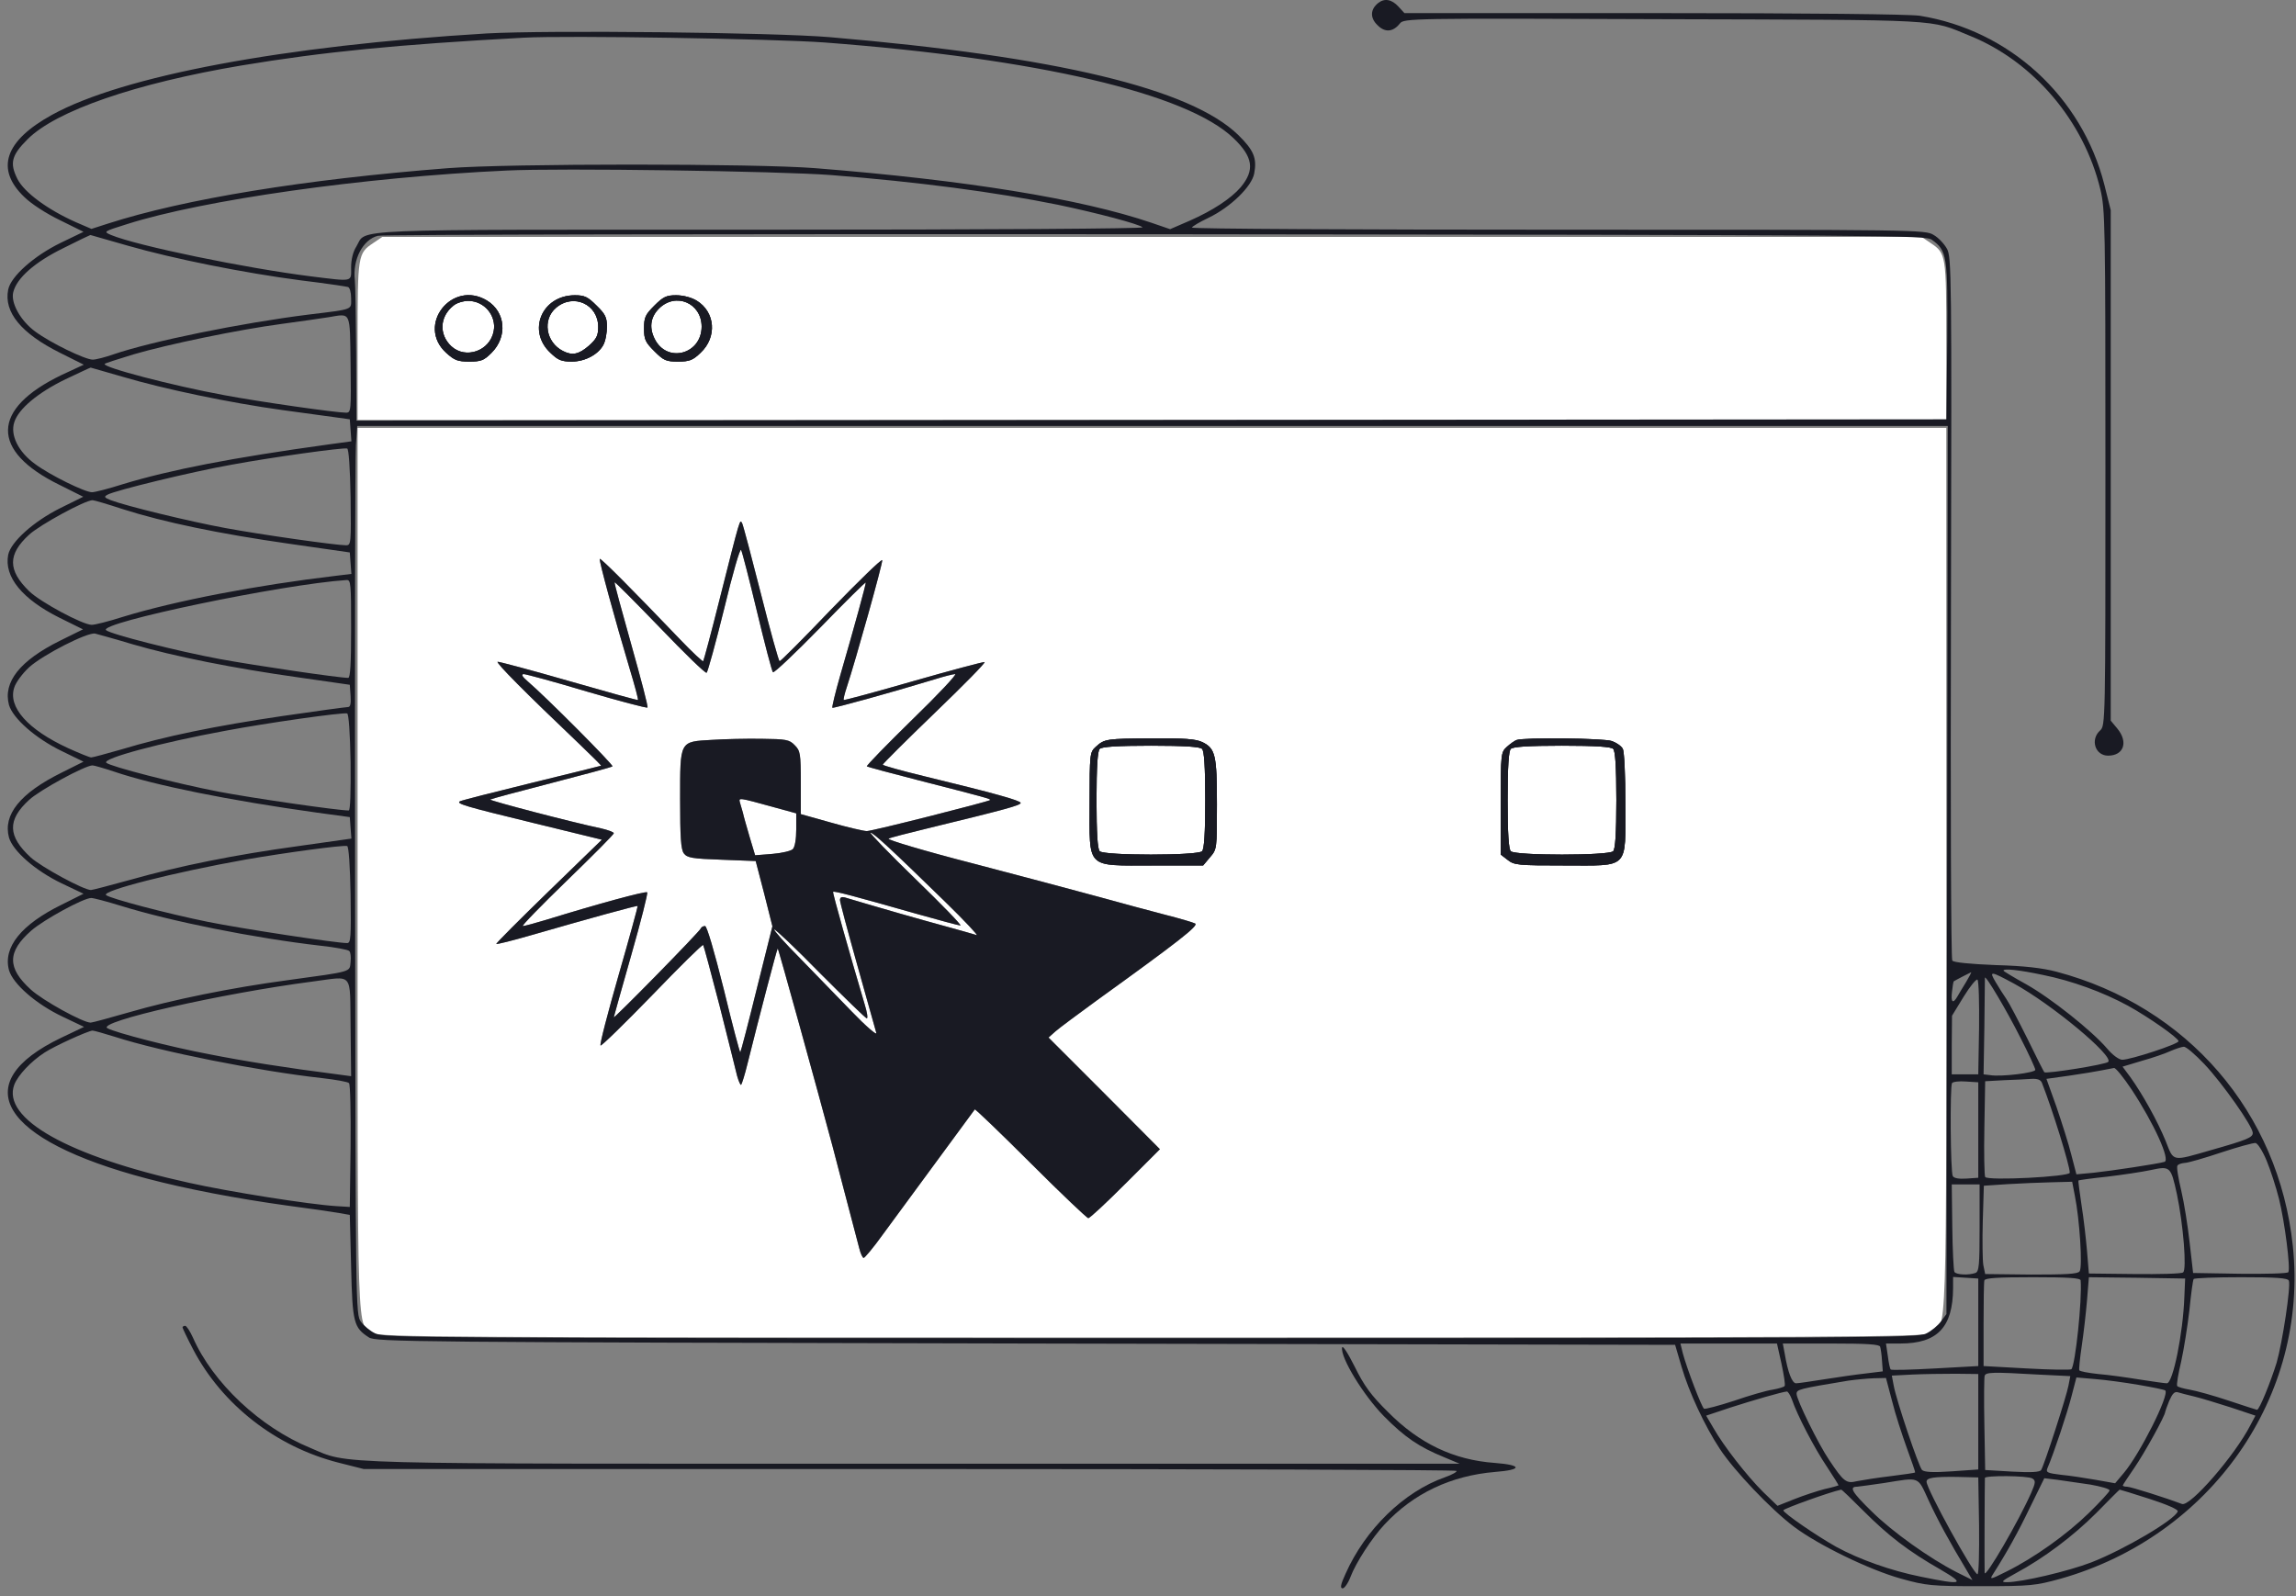 <svg viewBox="0 0 256 178" fill="none" xmlns="http://www.w3.org/2000/svg">
	<rect x="0" y="0" width="256" height="178" fill="#808080" stroke="none"/>
	<path
		d="M80.74 67.894C79.794 71.738 78.907 74.932 78.788 75.021C78.641 75.109 76.305 72.832 73.584 69.993C70.834 67.154 68.586 64.877 68.527 64.937C68.468 64.966 69.325 68.101 70.39 71.886C71.455 75.671 72.283 78.806 72.194 78.895C72.105 78.983 69.089 78.185 65.451 77.12C61.814 76.026 58.62 75.168 58.384 75.168C58.088 75.198 58.236 75.464 58.827 75.967C60.838 77.682 68.438 85.312 68.29 85.46C68.202 85.548 65.126 86.376 61.459 87.323C57.792 88.269 54.717 89.097 54.658 89.156C54.539 89.274 63.795 91.699 67.048 92.379C67.817 92.557 68.438 92.793 68.438 92.912C68.438 93.06 66.073 95.425 63.204 98.205C60.336 100.985 58.118 103.262 58.295 103.262C58.502 103.262 59.685 102.937 60.957 102.552C66.516 100.837 72.016 99.329 72.164 99.506C72.253 99.595 71.455 102.759 70.39 106.485C69.325 110.241 68.438 113.376 68.438 113.435C68.438 113.642 78.049 103.853 78.138 103.528C78.197 103.38 78.404 103.262 78.611 103.262C78.818 103.262 79.617 105.983 80.711 110.359C81.657 114.263 82.485 117.397 82.544 117.338C82.603 117.279 83.431 114.115 84.378 110.271L86.122 103.292L85.206 99.654L84.259 96.017L80.474 95.869C77.162 95.751 76.63 95.662 76.245 95.159C75.92 94.716 75.831 93.355 75.831 89.156C75.831 82.532 75.743 82.709 79.409 82.502C80.77 82.414 83.254 82.355 84.91 82.384C87.631 82.414 88.015 82.473 88.606 83.094C89.227 83.715 89.287 84.011 89.287 87.263V90.783L92.658 91.729C94.521 92.261 96.325 92.675 96.65 92.675C97.271 92.675 110.194 89.393 110.401 89.215C110.519 89.097 109.869 88.92 102.476 87.027C99.341 86.228 96.739 85.519 96.65 85.46C96.591 85.371 98.868 83.035 101.736 80.225C104.605 77.446 106.734 75.168 106.498 75.168C106.261 75.168 105.226 75.435 104.191 75.76C99.548 77.179 92.894 79.013 92.806 78.924C92.746 78.865 93.131 77.239 93.693 75.287C95.349 69.579 96.532 65.232 96.532 64.966C96.532 64.848 94.255 67.095 91.475 69.964C88.666 72.832 86.3 75.08 86.181 74.962C86.063 74.843 85.265 71.797 84.407 68.219C83.55 64.641 82.751 61.536 82.633 61.329C82.515 61.092 81.687 63.961 80.74 67.894Z"
		fill="white" />
	<path
		d="M50.553 34.084C49.015 35.297 48.926 37.307 50.316 38.608C51.913 40.087 54.634 39.141 55.048 36.923C55.373 35.208 54.013 33.552 52.209 33.552C51.647 33.552 50.878 33.788 50.553 34.084Z"
		fill="white" />
	<path
		d="M61.997 34.321C60.46 35.622 60.844 38.165 62.766 39.141C63.801 39.674 64.541 39.526 65.664 38.55C66.522 37.781 66.699 37.426 66.699 36.45C66.699 33.937 63.949 32.665 61.997 34.321Z"
		fill="white" />
	<path
		d="M73.471 34.41C72.466 35.415 72.348 36.687 73.116 38.018C74.595 40.502 78.232 39.407 78.232 36.421C78.232 33.789 75.334 32.547 73.471 34.41Z"
		fill="white" />
	<path
		d="M41.617 27.1C39.902 28.253 39.872 28.401 39.872 38.012V46.825H217.009V38.012C217.009 28.401 216.979 28.253 215.264 27.1L214.259 26.42H42.623L41.617 27.1ZM54.303 33.517C56.373 34.789 56.61 37.539 54.806 39.343C53.949 40.2 53.623 40.319 52.322 40.319C51.021 40.319 50.666 40.171 49.749 39.343C46.378 36.267 50.4 31.151 54.303 33.517ZM66.517 34.079C67.493 35.025 67.67 35.41 67.67 36.415C67.67 37.095 67.522 37.923 67.345 38.308C66.842 39.461 65.275 40.319 63.767 40.319C62.613 40.319 62.229 40.171 61.371 39.343C58.739 36.888 60.425 32.926 64.092 32.926C65.186 32.926 65.541 33.103 66.517 34.079ZM77.665 33.517C79.765 34.789 79.972 37.598 78.109 39.343C77.251 40.171 76.867 40.319 75.595 40.319C74.265 40.319 73.998 40.2 72.963 39.166C71.958 38.16 71.81 37.864 71.81 36.622C71.81 35.38 71.958 35.084 72.963 34.079C73.939 33.103 74.294 32.926 75.388 32.926C76.157 32.926 77.074 33.162 77.665 33.517Z"
		fill="white" />
	<path
		d="M168.451 83.507C168.214 83.744 168.096 85.459 168.096 89.215C168.096 92.97 168.214 94.686 168.451 94.922C168.954 95.425 179.363 95.425 179.866 94.922C180.102 94.686 180.221 92.97 180.221 89.215C180.221 85.459 180.102 83.744 179.866 83.507C179.629 83.271 177.914 83.152 174.158 83.152C170.403 83.152 168.688 83.271 168.451 83.507Z"
		fill="white" />
	<path
		d="M82.509 89.514C82.598 89.81 82.746 90.313 82.835 90.638C82.894 90.963 83.249 92.176 83.574 93.3L84.195 95.37L86.088 95.222C87.152 95.133 88.187 94.897 88.394 94.689C88.631 94.453 88.779 93.566 88.779 92.501V90.697L86.413 90.047C82.214 88.893 82.362 88.923 82.509 89.514Z"
		fill="white" />
	<path
		d="M122.614 83.507C122.378 83.744 122.259 85.459 122.259 89.215C122.259 92.97 122.378 94.686 122.614 94.922C123.117 95.425 133.526 95.425 134.029 94.922C134.266 94.686 134.384 92.97 134.384 89.215C134.384 85.459 134.266 83.744 134.029 83.507C133.792 83.271 132.077 83.152 128.322 83.152C124.566 83.152 122.851 83.271 122.614 83.507Z"
		fill="white" />
	<path
		d="M102.085 98.031C105.013 100.87 107.26 103.177 107.083 103.206C106.935 103.206 104.717 102.615 102.203 101.905C95.136 99.894 93.007 99.332 92.888 99.451C92.799 99.51 94.781 106.518 96.407 111.989C96.673 112.847 96.792 113.557 96.644 113.557C96.526 113.557 94.189 111.279 91.439 108.529C88.719 105.75 86.412 103.561 86.323 103.65C86.234 103.709 87.506 105.158 89.162 106.814C90.789 108.5 93.421 111.191 94.988 112.817C96.555 114.444 97.797 115.508 97.708 115.183C97.62 114.858 96.673 111.487 95.609 107.701C94.544 103.916 93.657 100.604 93.657 100.367C93.657 100.072 93.835 99.983 94.189 100.072C98.152 101.255 102.706 102.556 105.22 103.236C106.964 103.709 108.591 104.182 108.887 104.271C109.153 104.389 107.556 102.674 105.308 100.486C99.365 94.69 97.383 92.856 97.058 92.856C96.91 92.856 99.157 95.192 102.085 98.031Z"
		fill="white" />
	<path
		d="M39.872 96.979C39.872 151.066 39.754 147.547 41.617 148.641C42.415 149.114 47.945 149.144 128.44 149.144C205.86 149.144 214.466 149.085 215.264 148.671C217.127 147.724 217.009 150.889 217.009 96.949V47.712H39.872V96.979ZM84.851 66.253C85.886 70.364 86.832 73.735 86.921 73.735C87.04 73.735 89.642 71.133 92.688 67.939C95.763 64.775 98.306 62.291 98.366 62.468C98.454 62.734 95.408 73.617 94.403 76.663C94.166 77.373 94.019 77.993 94.078 78.053C94.107 78.112 97.626 77.165 101.826 75.953C106.054 74.74 109.633 73.794 109.78 73.824C109.928 73.883 107.415 76.426 104.221 79.502C101.027 82.577 98.425 85.18 98.425 85.268C98.425 85.357 100.524 85.948 103.097 86.569C110.904 88.462 113.743 89.26 113.802 89.527C113.832 89.793 112.205 90.236 103.452 92.365C101.264 92.898 99.282 93.4 99.075 93.519C98.868 93.637 103.127 94.909 108.538 96.299C113.95 97.718 120.308 99.404 122.674 100.054C125.04 100.705 128.293 101.592 129.919 102.006C131.545 102.42 133.054 102.864 133.261 102.982C133.675 103.218 131.398 104.993 122.289 111.558C120.219 113.066 118.149 114.604 117.706 114.988L116.907 115.698L123.117 121.908L129.328 128.148L125.483 131.992C123.384 134.092 121.521 135.836 121.343 135.836C121.195 135.836 118.297 133.086 114.926 129.715C111.555 126.344 108.745 123.653 108.686 123.712C108.331 124.185 99.963 135.57 98.425 137.67C97.39 139.119 96.414 140.272 96.296 140.272C96.177 140.272 95.941 139.77 95.793 139.148C94.639 134.742 93.25 129.478 92.836 127.852C91.121 121.435 86.773 105.702 86.714 105.762C86.626 105.821 84.644 113.391 83.343 118.625C83.047 119.838 82.722 120.873 82.633 120.962C82.574 121.05 82.367 120.607 82.19 119.986C82.042 119.335 81.155 115.846 80.238 112.179C79.292 108.512 78.464 105.466 78.404 105.377C78.316 105.288 75.743 107.832 72.697 110.996C69.622 114.16 67.049 116.674 66.96 116.585C66.842 116.496 67.758 112.977 68.971 108.748C70.183 104.549 71.13 101.06 71.1 101.03C71.041 100.941 65.689 102.42 59.123 104.313C57.083 104.904 55.397 105.318 55.338 105.259C55.279 105.2 57.911 102.568 61.164 99.404L67.108 93.637L59.478 91.774C51.819 89.911 50.814 89.615 51.287 89.349C51.435 89.26 55.013 88.344 59.242 87.309C63.471 86.274 66.96 85.416 67.019 85.386C67.049 85.357 65.984 84.292 64.653 83.021C58.532 77.195 55.249 73.883 55.486 73.794C55.604 73.765 59.183 74.711 63.382 75.923C67.611 77.136 71.1 78.112 71.13 78.053C71.189 77.993 70.775 76.456 70.213 74.593C68.557 69.063 66.753 62.439 66.871 62.32C66.99 62.202 70.627 65.869 75.891 71.369C77.192 72.73 78.345 73.794 78.404 73.735C78.464 73.646 79.292 70.6 80.208 66.933C82.604 57.441 82.485 57.885 82.752 58.358C82.87 58.594 83.816 62.172 84.851 66.253ZM134.059 82.755C135.508 83.464 135.686 84.174 135.686 89.704C135.686 94.642 135.686 94.702 134.917 95.589L134.148 96.506H128.559C120.988 96.506 121.491 97.008 121.491 89.467C121.491 84.056 121.521 83.878 122.171 83.287C123.147 82.4 123.324 82.37 128.381 82.341C132.048 82.311 133.29 82.4 134.059 82.755ZM179.718 82.636C180.221 82.814 180.783 83.198 180.931 83.494C181.108 83.79 181.227 86.54 181.227 89.586C181.227 97.038 181.729 96.506 174.425 96.506C169.279 96.506 168.836 96.476 168.097 95.885L167.328 95.293V89.586C167.328 84.056 167.357 83.878 168.008 83.287C168.363 82.962 168.865 82.607 169.102 82.518C169.96 82.222 178.772 82.311 179.718 82.636Z"
		fill="white" />
	<path fill-rule="evenodd" clip-rule="evenodd"
	      d="M54.303 33.517C56.373 34.789 56.61 37.539 54.806 39.343C53.949 40.2 53.623 40.319 52.322 40.319C51.021 40.319 50.666 40.171 49.749 39.343C46.378 36.267 50.4 31.151 54.303 33.517ZM50.316 38.608C48.926 37.307 49.015 35.297 50.553 34.084C50.878 33.788 51.647 33.552 52.209 33.552C54.013 33.552 55.373 35.208 55.048 36.923C54.634 39.141 51.913 40.087 50.316 38.608Z"
	      fill="#191A23" />
	<path fill-rule="evenodd" clip-rule="evenodd"
	      d="M66.517 34.079C67.493 35.025 67.67 35.41 67.67 36.415C67.67 37.095 67.522 37.923 67.345 38.308C66.842 39.461 65.275 40.319 63.767 40.319C62.613 40.319 62.229 40.171 61.371 39.343C58.739 36.888 60.425 32.926 64.092 32.926C65.186 32.926 65.541 33.103 66.517 34.079ZM62.766 39.141C60.844 38.165 60.46 35.622 61.997 34.321C63.949 32.665 66.699 33.937 66.699 36.45C66.699 37.426 66.522 37.781 65.664 38.55C64.541 39.526 63.801 39.674 62.766 39.141Z"
	      fill="#191A23" />
	<path fill-rule="evenodd" clip-rule="evenodd"
	      d="M77.665 33.517C79.765 34.789 79.972 37.598 78.109 39.343C77.251 40.171 76.867 40.319 75.595 40.319C74.265 40.319 73.998 40.2 72.963 39.166C71.958 38.16 71.81 37.864 71.81 36.622C71.81 35.38 71.958 35.084 72.963 34.079C73.939 33.103 74.294 32.926 75.388 32.926C76.157 32.926 77.074 33.162 77.665 33.517ZM73.116 38.018C72.348 36.687 72.466 35.415 73.471 34.41C75.334 32.547 78.232 33.789 78.232 36.421C78.232 39.407 74.595 40.502 73.116 38.018Z"
	      fill="#191A23" />
	<path fill-rule="evenodd" clip-rule="evenodd"
	      d="M84.851 66.253C85.886 70.364 86.832 73.735 86.921 73.735C87.04 73.735 89.642 71.133 92.688 67.939C95.763 64.775 98.306 62.291 98.366 62.468C98.454 62.734 95.408 73.617 94.403 76.663C94.166 77.373 94.019 77.993 94.078 78.053C94.107 78.112 97.626 77.165 101.826 75.953C106.054 74.74 109.633 73.794 109.78 73.824C109.928 73.883 107.415 76.426 104.221 79.502C101.027 82.577 98.425 85.18 98.425 85.268C98.425 85.357 100.524 85.948 103.097 86.569C110.904 88.462 113.743 89.26 113.802 89.527C113.832 89.793 112.205 90.236 103.452 92.365C101.264 92.898 99.282 93.4 99.075 93.519C98.868 93.637 103.127 94.909 108.538 96.299C113.95 97.718 120.308 99.404 122.674 100.054C125.04 100.705 128.293 101.592 129.919 102.006C131.545 102.42 133.054 102.864 133.261 102.982C133.675 103.218 131.398 104.993 122.289 111.558C120.219 113.066 118.149 114.604 117.706 114.988L116.907 115.698L123.117 121.908L129.328 128.148L125.483 131.992C123.384 134.092 121.521 135.836 121.343 135.836C121.195 135.836 118.297 133.086 114.926 129.715C111.555 126.344 108.745 123.653 108.686 123.712C108.331 124.185 99.963 135.57 98.425 137.67C97.39 139.119 96.414 140.272 96.296 140.272C96.177 140.272 95.941 139.77 95.793 139.148C94.639 134.742 93.25 129.478 92.836 127.852C91.121 121.435 86.773 105.702 86.714 105.762C86.626 105.821 84.644 113.391 83.343 118.625C83.047 119.838 82.722 120.873 82.633 120.962C82.574 121.05 82.367 120.607 82.19 119.986C82.042 119.335 81.155 115.846 80.238 112.179C79.292 108.512 78.464 105.466 78.404 105.377C78.316 105.288 75.743 107.832 72.697 110.996C69.622 114.16 67.049 116.674 66.96 116.585C66.842 116.496 67.758 112.977 68.971 108.748C70.183 104.549 71.13 101.06 71.1 101.03C71.041 100.941 65.689 102.42 59.123 104.313C57.083 104.904 55.397 105.318 55.338 105.259C55.279 105.2 57.911 102.568 61.164 99.404L67.108 93.637L59.478 91.774C51.819 89.911 50.814 89.615 51.287 89.349C51.435 89.26 55.013 88.344 59.242 87.309C63.471 86.274 66.96 85.416 67.019 85.386C67.049 85.357 65.984 84.292 64.653 83.021C58.532 77.195 55.249 73.883 55.486 73.794C55.604 73.765 59.183 74.711 63.382 75.923C67.611 77.136 71.1 78.112 71.13 78.053C71.189 77.993 70.775 76.456 70.213 74.593C68.557 69.063 66.753 62.439 66.871 62.32C66.99 62.202 70.627 65.869 75.891 71.369C77.192 72.73 78.345 73.794 78.404 73.735C78.464 73.646 79.292 70.6 80.208 66.933C82.604 57.441 82.485 57.885 82.752 58.358C82.87 58.594 83.816 62.172 84.851 66.253ZM78.788 75.021C78.907 74.932 79.794 71.738 80.74 67.894C81.687 63.961 82.515 61.092 82.633 61.329C82.751 61.536 83.55 64.641 84.407 68.219C85.265 71.797 86.063 74.843 86.181 74.962C86.3 75.08 88.666 72.832 91.475 69.964C94.255 67.095 96.532 64.848 96.532 64.966C96.532 65.232 95.349 69.579 93.693 75.287C93.131 77.239 92.746 78.865 92.806 78.924C92.894 79.013 99.548 77.179 104.191 75.76C105.226 75.435 106.261 75.168 106.498 75.168C106.734 75.168 104.605 77.446 101.736 80.225C98.868 83.035 96.591 85.371 96.65 85.46C96.739 85.519 99.341 86.228 102.476 87.027C109.869 88.92 110.519 89.097 110.401 89.215C110.194 89.393 97.271 92.675 96.65 92.675C96.325 92.675 94.521 92.261 92.658 91.729L89.287 90.783V87.263C89.287 84.011 89.227 83.715 88.606 83.094C88.015 82.473 87.631 82.414 84.91 82.384C83.254 82.355 80.77 82.414 79.409 82.502C75.743 82.709 75.831 82.532 75.831 89.156C75.831 93.355 75.92 94.716 76.245 95.159C76.63 95.662 77.162 95.751 80.474 95.869L84.259 96.017L85.206 99.654L86.122 103.292L84.378 110.271C83.431 114.115 82.603 117.279 82.544 117.338C82.485 117.397 81.657 114.263 80.711 110.359C79.617 105.983 78.818 103.262 78.611 103.262C78.404 103.262 78.197 103.38 78.138 103.528C78.049 103.853 68.438 113.642 68.438 113.435C68.438 113.376 69.325 110.241 70.39 106.485C71.455 102.759 72.253 99.595 72.164 99.506C72.016 99.329 66.516 100.837 60.957 102.552C59.685 102.937 58.502 103.262 58.295 103.262C58.118 103.262 60.336 100.985 63.204 98.205C66.073 95.425 68.438 93.06 68.438 92.912C68.438 92.793 67.817 92.557 67.048 92.379C63.795 91.699 54.539 89.274 54.658 89.156C54.717 89.097 57.792 88.269 61.459 87.323C65.126 86.376 68.202 85.548 68.29 85.46C68.438 85.312 60.838 77.682 58.827 75.967C58.236 75.464 58.088 75.198 58.384 75.168C58.62 75.168 61.814 76.026 65.451 77.12C69.089 78.185 72.105 78.983 72.194 78.895C72.283 78.806 71.455 75.671 70.39 71.886C69.325 68.101 68.468 64.966 68.527 64.937C68.586 64.877 70.834 67.154 73.584 69.993C76.305 72.832 78.641 75.109 78.788 75.021ZM82.835 90.638C82.746 90.313 82.598 89.81 82.509 89.514C82.362 88.923 82.214 88.893 86.413 90.047L88.779 90.697V92.501C88.779 93.566 88.631 94.453 88.394 94.689C88.187 94.897 87.152 95.133 86.088 95.222L84.195 95.37L83.574 93.3C83.249 92.176 82.894 90.963 82.835 90.638ZM107.083 103.206C107.26 103.177 105.013 100.87 102.085 98.031C99.157 95.192 96.91 92.856 97.058 92.856C97.383 92.856 99.365 94.69 105.308 100.486C107.556 102.674 109.153 104.389 108.887 104.271C108.591 104.182 106.964 103.709 105.22 103.236C102.706 102.556 98.152 101.255 94.189 100.072C93.835 99.983 93.657 100.072 93.657 100.367C93.657 100.604 94.544 103.916 95.609 107.701C96.673 111.487 97.62 114.858 97.708 115.183C97.797 115.508 96.555 114.444 94.988 112.817C93.421 111.191 90.789 108.5 89.162 106.814C87.506 105.158 86.234 103.709 86.323 103.65C86.412 103.561 88.719 105.75 91.439 108.529C94.189 111.279 96.526 113.557 96.644 113.557C96.792 113.557 96.673 112.847 96.407 111.989C94.781 106.518 92.799 99.51 92.888 99.451C93.007 99.332 95.136 99.894 102.203 101.905C104.717 102.615 106.935 103.206 107.083 103.206Z"
	      fill="#191A23" />
	<path fill-rule="evenodd" clip-rule="evenodd"
	      d="M134.059 82.755C135.508 83.464 135.686 84.174 135.686 89.704C135.686 94.642 135.686 94.702 134.917 95.589L134.148 96.506H128.559C120.988 96.506 121.491 97.008 121.491 89.467C121.491 84.056 121.521 83.878 122.171 83.287C123.147 82.4 123.324 82.37 128.381 82.341C132.048 82.311 133.29 82.4 134.059 82.755ZM122.259 89.215C122.259 85.459 122.378 83.744 122.614 83.507C122.851 83.271 124.566 83.152 128.322 83.152C132.077 83.152 133.792 83.271 134.029 83.507C134.266 83.744 134.384 85.459 134.384 89.215C134.384 92.97 134.266 94.686 134.029 94.922C133.526 95.425 123.117 95.425 122.614 94.922C122.378 94.686 122.259 92.97 122.259 89.215Z"
	      fill="#191A23" />
	<path fill-rule="evenodd" clip-rule="evenodd"
	      d="M179.718 82.636C180.221 82.814 180.783 83.198 180.931 83.494C181.108 83.79 181.227 86.54 181.227 89.586C181.227 97.038 181.729 96.506 174.425 96.506C169.279 96.506 168.836 96.476 168.097 95.885L167.328 95.293V89.586C167.328 84.056 167.357 83.878 168.008 83.287C168.363 82.962 168.865 82.607 169.102 82.518C169.96 82.222 178.772 82.311 179.718 82.636ZM168.096 89.215C168.096 85.459 168.214 83.744 168.451 83.507C168.688 83.271 170.403 83.152 174.158 83.152C177.914 83.152 179.629 83.271 179.866 83.507C180.102 83.744 180.221 85.459 180.221 89.215C180.221 92.97 180.102 94.686 179.866 94.922C179.363 95.425 168.954 95.425 168.451 94.922C168.214 94.686 168.096 92.97 168.096 89.215Z"
	      fill="#191A23" />
	<g id="button-square">
		<path fill-rule="evenodd" clip-rule="evenodd"
		      d="M179.718 82.636C180.221 82.814 180.783 83.198 180.931 83.494C181.108 83.79 181.226 86.54 181.226 89.586C181.226 97.038 181.729 96.506 174.425 96.506C169.279 96.506 168.836 96.476 168.096 95.885L167.328 95.293V89.586C167.328 84.056 167.357 83.878 168.008 83.287C168.363 82.962 168.865 82.607 169.102 82.518C169.96 82.222 178.772 82.311 179.718 82.636ZM168.096 89.215C168.096 85.459 168.214 83.744 168.451 83.507C168.688 83.271 170.403 83.152 174.158 83.152C177.914 83.152 179.629 83.271 179.866 83.507C180.102 83.744 180.221 85.459 180.221 89.215C180.221 92.97 180.102 94.686 179.866 94.922C179.363 95.425 168.954 95.425 168.451 94.922C168.214 94.686 168.096 92.97 168.096 89.215Z"
		      fill="#191A23" />
	</g>
	<g id="button-square_2">
		<path fill-rule="evenodd" clip-rule="evenodd"
		      d="M134.059 82.754C135.508 83.464 135.685 84.174 135.685 89.704C135.685 94.642 135.685 94.701 134.916 95.588L134.148 96.505H128.558C120.988 96.505 121.491 97.008 121.491 89.467C121.491 84.055 121.52 83.878 122.171 83.287C123.147 82.399 123.324 82.37 128.381 82.34C132.048 82.311 133.29 82.399 134.059 82.754ZM122.259 89.214C122.259 85.459 122.377 83.743 122.614 83.507C122.851 83.27 124.566 83.152 128.321 83.152C132.077 83.152 133.792 83.27 134.029 83.507C134.265 83.743 134.384 85.459 134.384 89.214C134.384 92.97 134.265 94.685 134.029 94.922C133.526 95.424 123.117 95.424 122.614 94.922C122.377 94.685 122.259 92.97 122.259 89.214Z"
		      fill="#191A23" />
	</g>
	<g id="button-circle">
		<path fill-rule="evenodd" clip-rule="evenodd"
		      d="M77.665 33.517C79.765 34.789 79.972 37.598 78.109 39.343C77.251 40.171 76.867 40.319 75.595 40.319C74.264 40.319 73.998 40.2 72.963 39.166C71.958 38.16 71.81 37.864 71.81 36.622C71.81 35.38 71.958 35.084 72.963 34.079C73.939 33.103 74.294 32.926 75.388 32.926C76.157 32.926 77.074 33.162 77.665 33.517ZM73.116 38.018C72.347 36.687 72.466 35.415 73.471 34.41C75.334 32.547 78.232 33.789 78.232 36.421C78.232 39.408 74.595 40.502 73.116 38.018Z"
		      fill="#191A23" />
	</g>
	<g id="button-circle_2">
		<path fill-rule="evenodd" clip-rule="evenodd"
		      d="M66.517 34.079C67.493 35.025 67.67 35.41 67.67 36.415C67.67 37.095 67.522 37.923 67.345 38.308C66.842 39.461 65.275 40.319 63.766 40.319C62.613 40.319 62.229 40.171 61.371 39.343C58.739 36.888 60.425 32.926 64.092 32.926C65.186 32.926 65.541 33.103 66.517 34.079ZM62.766 39.141C60.844 38.165 60.459 35.622 61.997 34.321C63.949 32.665 66.699 33.937 66.699 36.45C66.699 37.426 66.522 37.781 65.664 38.55C64.54 39.526 63.801 39.674 62.766 39.141Z"
		      fill="#191A23" />
	</g>
	<g id="button-circle_3">
		<path fill-rule="evenodd" clip-rule="evenodd"
		      d="M54.303 33.517C56.373 34.789 56.61 37.539 54.806 39.343C53.948 40.2 53.623 40.319 52.322 40.319C51.021 40.319 50.666 40.171 49.749 39.343C46.378 36.267 50.4 31.151 54.303 33.517ZM50.316 38.608C48.926 37.307 49.015 35.296 50.553 34.084C50.878 33.788 51.647 33.551 52.209 33.551C54.013 33.551 55.373 35.208 55.048 36.923C54.634 39.141 51.913 40.087 50.316 38.608Z"
		      fill="#191A23" />
	</g>
	<path
		d="M153.664 0.337C152.777 1.047 152.747 1.993 153.575 2.792C154.403 3.649 155.32 3.59 156.089 2.614C156.532 2.053 157.213 2.023 185.513 2.141C217.244 2.23 215.026 2.112 219.669 4.004C226.736 6.873 232.355 13.497 234.189 21.127C234.721 23.374 234.751 24.912 234.751 52.207C234.751 80.537 234.751 80.921 234.159 81.454C233.035 82.459 233.597 84.263 235.046 84.263C236.791 84.263 237.323 82.755 236.081 81.246L235.342 80.359V23.433L234.632 20.594C232.119 10.747 224.016 3.354 214.05 1.757C212.838 1.579 201.866 1.461 184.36 1.461H156.592L155.911 0.722C155.172 -0.077 154.374 -0.224 153.664 0.337Z"
		fill="#191A23" />
	<path
		d="M20.353 148.02C20.353 148.109 20.885 149.233 21.536 150.475C24.759 156.626 30.762 161.328 37.741 163.102L40.551 163.812H101.38C134.826 163.812 162.299 163.9 162.388 164.019C162.506 164.107 161.944 164.433 161.116 164.728C156.532 166.325 152.215 170.554 150.026 175.493C149.465 176.705 149.405 177.119 149.701 177.119C149.908 177.119 150.322 176.528 150.588 175.818C151.18 174.251 152.984 171.471 154.374 169.992C157.597 166.532 161.767 164.551 166.705 164.137C169.751 163.9 169.751 163.368 166.676 163.132C162.092 162.806 158.248 160.973 154.758 157.454C152.865 155.591 152.097 154.526 151.062 152.426C150.293 150.889 149.701 149.972 149.642 150.268C149.435 151.362 152.037 155.62 154.314 157.927C156.621 160.263 158.218 161.357 161.057 162.511L162.742 163.22H101.883C35.109 163.22 39.102 163.339 34.577 161.446C29.018 159.169 23.724 154.201 21.506 149.144C21.181 148.434 20.797 147.843 20.649 147.843C20.471 147.843 20.353 147.932 20.353 148.02Z"
		fill="#191A23" />
	<path
		d="M54.231 3.731C31.638 5.091 13.658 8.462 5.792 12.809C0.528 15.707 -0.536 18.842 2.687 21.947C3.456 22.716 5.142 23.81 6.679 24.549L9.311 25.851L6.738 27.093C3.781 28.541 1.208 30.819 0.913 32.297C0.41 34.811 2.362 37.177 6.679 39.335L9.341 40.666L6.857 41.819C-1.009 45.605 -1.098 50.277 6.62 54.062L9.282 55.393L6.709 56.665C3.752 58.143 1.208 60.42 0.913 61.869C0.44 64.324 2.48 66.808 6.62 68.878L9.252 70.179L6.679 71.451C2.214 73.668 0.321 76.064 1.001 78.607C1.445 80.115 3.959 82.333 6.886 83.753L9.311 84.936L6.827 86.177C2.243 88.454 0.321 90.85 1.001 93.393C1.445 94.901 3.929 97.09 6.886 98.509L9.311 99.662L6.886 100.875C2.362 103.093 0.321 105.636 1.001 108.179C1.445 109.717 4.018 111.964 6.945 113.354L9.37 114.508L6.827 115.72C-3.789 120.806 0.026 127.105 16.379 131.423C20.756 132.576 26.286 133.641 32.052 134.439C34.566 134.764 37.168 135.149 37.819 135.267L39.002 135.474L39.149 141.27C39.297 147.54 39.445 148.042 41.131 149.136C41.9 149.639 45.803 149.669 114.351 149.817L186.773 149.964L187.483 152.389C188.311 155.228 190.056 158.984 191.771 161.586C193.368 164.011 197.478 168.329 199.992 170.221C202.683 172.262 208.449 175.071 211.998 176.047C214.778 176.816 215.31 176.875 220.87 176.875C226.459 176.875 226.932 176.816 229.741 176.047C246.538 171.286 257.421 155.701 255.646 138.934C254.079 124.059 243.906 112.23 229.298 108.357C227.73 107.943 225.72 107.706 222.496 107.617C219.628 107.499 217.824 107.322 217.676 107.115C217.528 106.937 217.469 89.223 217.528 67.754C217.617 30.641 217.587 28.66 217.085 27.743C216.789 27.211 216.138 26.501 215.606 26.205C214.689 25.614 213.802 25.614 173.791 25.614C151.287 25.614 132.893 25.525 132.893 25.377C132.922 25.259 133.75 24.756 134.756 24.283C137.21 23.1 139.576 20.794 139.842 19.345C140.168 17.63 139.783 16.742 138.068 15.057C132.745 9.882 117.841 6.303 92.527 4.145C86.287 3.612 60.944 3.346 54.231 3.731ZM91.936 4.736C115.711 6.54 132.331 10.414 137.536 15.412C139.724 17.511 139.931 18.96 138.334 20.882C137.24 22.154 135.199 23.485 132.656 24.608L130.468 25.555L128.398 24.845C120.502 22.154 107.638 20.084 90.9 18.753C84.247 18.221 56.715 18.221 49.943 18.753C33.974 19.995 20.578 22.183 12.032 24.934L10.198 25.525L8.483 24.786C5.349 23.396 2.717 21.474 1.948 19.966C1.061 18.191 1.268 17.334 3.071 15.53C6.265 12.336 15.137 9.29 26.877 7.309C36.133 5.771 44.236 4.973 58.371 4.204C63.221 3.938 86.169 4.322 91.936 4.736ZM92.675 19.522C102.434 20.291 110.921 21.415 117.959 22.834C122.336 23.751 127.038 24.993 127.392 25.348C127.57 25.496 110.862 25.614 84.897 25.614C37.612 25.614 40.953 25.466 39.741 27.477C39.356 28.068 39.149 28.956 39.149 29.813C39.149 31.469 39.475 31.41 34.684 30.819C27.38 29.902 15.314 27.418 12.387 26.205C11.499 25.821 11.529 25.821 14.161 24.993C22.619 22.302 40.451 19.759 56.449 19.019C62.393 18.724 86.879 19.078 92.675 19.522ZM215.399 26.738C217.114 27.98 217.173 28.482 217.114 38.034L217.025 46.758L39.741 46.906L39.711 39.454C39.682 35.343 39.623 31.647 39.563 31.233C39.297 28.956 40.451 26.708 42.136 26.294C42.609 26.146 81.615 26.087 128.841 26.117C211.377 26.205 214.689 26.235 215.399 26.738ZM14.22 27.388C19.366 28.867 27.202 30.434 33.531 31.262C36.222 31.587 38.587 31.942 38.795 32.002C39.002 32.061 39.149 32.593 39.149 33.273C39.149 34.574 39.504 34.456 34.418 35.077C26.847 36.023 16.882 38.064 12.653 39.513C11.736 39.838 10.671 40.104 10.346 40.104C9.489 40.104 5.644 38.241 3.929 36.97C2.303 35.787 1.179 33.776 1.475 32.593C1.859 30.996 3.9 29.222 7.034 27.684C8.661 26.856 10.05 26.205 10.08 26.205C10.08 26.205 11.943 26.738 14.22 27.388ZM39.09 40.636C39.149 45.752 39.149 46.019 38.587 46.019C37.464 46.019 28.947 44.806 25.014 44.067C19.218 43.002 11.322 40.932 11.677 40.577C11.736 40.489 13.185 40.045 14.9 39.513C18.745 38.389 26.552 36.763 31.461 36.112C33.501 35.846 35.837 35.491 36.636 35.373C39.179 34.959 39.002 34.574 39.09 40.636ZM13.717 42.026C18.301 43.387 25.665 44.925 31.461 45.723C33.974 46.078 36.724 46.433 37.523 46.551L39.002 46.758L39.09 47.97L39.179 49.212L36.577 49.567C25.872 51.046 19.011 52.377 13.658 54.003C12.091 54.506 10.553 54.89 10.258 54.89C9.459 54.89 5.556 52.968 3.929 51.756C2.036 50.395 1.12 48.503 1.593 47.083C2.066 45.575 4.254 43.771 7.3 42.293C8.808 41.583 10.05 40.991 10.11 40.991C10.139 40.991 11.766 41.465 13.717 42.026ZM217.025 146.534L216.404 147.362C216.079 147.806 215.34 148.427 214.778 148.693C213.832 149.196 209.1 149.225 128.309 149.225C47.518 149.225 42.787 149.196 41.84 148.693C41.279 148.427 40.569 147.835 40.244 147.392C39.652 146.623 39.652 145.824 39.593 99.189C39.563 73.107 39.593 50.809 39.682 49.626L39.83 47.497H217.173L217.025 146.534ZM39.09 55.422C39.149 60.538 39.149 60.805 38.587 60.805C37.464 60.805 29.125 59.622 25.132 58.883C21.11 58.143 14.072 56.428 12.357 55.777C11.618 55.482 11.559 55.393 12.002 55.156C12.86 54.683 21.347 52.613 25.842 51.815C30.337 50.987 38.203 49.893 38.706 50.011C38.883 50.04 39.031 52.17 39.09 55.422ZM13.717 56.783C18.242 58.232 24.511 59.533 32.2 60.627L39.002 61.603L39.09 62.816L39.179 63.998L37.464 64.206C28.681 65.24 19.573 66.985 13.688 68.789C12.121 69.292 10.583 69.676 10.228 69.676C9.222 69.676 4.491 67.133 3.249 65.921C0.854 63.584 0.854 61.81 3.249 59.622C4.432 58.528 9.489 55.777 10.317 55.777C10.494 55.777 12.002 56.221 13.717 56.783ZM39.149 70.12C39.149 73.935 39.061 75.591 38.824 75.591C37.789 75.591 28.533 74.23 24.511 73.491C19.721 72.604 12.298 70.711 11.825 70.268C10.967 69.44 31.49 65.152 38.647 64.679C39.12 64.649 39.149 65.093 39.149 70.12ZM14.752 71.835C19.395 73.195 26.079 74.526 33.235 75.531L39.002 76.36L39.09 77.602C39.149 78.489 39.061 78.844 38.795 78.844C38.587 78.844 35.276 79.287 31.461 79.849C24.038 80.943 18.39 82.097 13.51 83.575C11.854 84.048 10.346 84.462 10.169 84.462C9.991 84.462 8.838 83.989 7.596 83.427C3.101 81.357 0.854 78.844 1.593 76.655C1.77 76.093 2.51 75.088 3.249 74.408C4.787 73.018 9.755 70.475 10.612 70.652C10.938 70.741 12.801 71.244 14.752 71.835ZM39.09 84.995C39.12 88.307 39.061 90.377 38.883 90.377C37.671 90.377 28.06 88.987 24.363 88.277C19.632 87.36 12.268 85.468 11.854 85.054C11.352 84.581 17.976 82.806 25.044 81.505C29.893 80.588 38.114 79.435 38.706 79.553C38.883 79.612 39.031 81.742 39.09 84.995ZM12.771 86.059C17.207 87.567 25.546 89.253 35.305 90.613L39.002 91.116L39.09 92.329L39.179 93.511L33.324 94.339C26.167 95.315 20.016 96.557 14.575 98.095C12.298 98.716 10.317 99.248 10.139 99.248C9.341 99.248 4.639 96.705 3.426 95.611C0.854 93.245 0.794 91.441 3.249 89.194C4.432 88.1 9.489 85.35 10.317 85.35C10.494 85.35 11.618 85.675 12.771 86.059ZM39.09 99.781C39.149 104.512 39.12 105.163 38.706 105.163C37.493 105.163 26.995 103.566 23.18 102.797C18.656 101.88 12.268 100.195 11.825 99.81C11.293 99.337 19.425 97.267 27.409 95.847C31.845 95.079 38.173 94.221 38.706 94.339C38.883 94.398 39.031 96.528 39.09 99.781ZM13.422 100.993C19.04 102.738 28.297 104.601 35.749 105.458C37.375 105.636 38.824 105.902 38.942 106.05C39.09 106.168 39.149 106.73 39.09 107.262C38.972 108.416 39.386 108.297 32.052 109.303C25.842 110.131 19.159 111.491 14.398 112.881C12.239 113.502 10.287 114.034 10.11 114.034C9.252 114.034 4.787 111.58 3.426 110.338C0.794 107.943 0.794 106.139 3.486 103.773C4.875 102.56 9.311 100.135 10.169 100.135C10.435 100.135 11.884 100.52 13.422 100.993ZM227.76 108.711C231.013 109.362 234.473 110.634 237.253 112.142C239.559 113.413 242.901 115.75 242.901 116.104C242.901 116.43 237.548 118.174 236.632 118.174C236.277 118.174 235.567 117.672 234.946 116.932C233.26 114.951 228.647 111.284 225.897 109.746C224.507 108.978 223.383 108.297 223.383 108.238C223.383 107.972 225.099 108.15 227.76 108.711ZM219.214 109.51C218.829 110.131 218.386 110.87 218.238 111.136C217.735 111.994 217.499 111.757 217.646 110.574C217.706 109.983 217.794 109.451 217.853 109.421C217.972 109.332 219.687 108.445 219.776 108.416C219.835 108.416 219.569 108.918 219.214 109.51ZM224.566 109.687C228.736 111.964 235.715 117.76 235.064 118.411C234.798 118.707 228.115 119.771 227.937 119.564C227.878 119.505 227.021 117.82 226.045 115.809C225.039 113.798 224.004 111.816 223.709 111.402C223.413 110.988 222.881 110.131 222.526 109.539C221.757 108.238 221.875 108.238 224.566 109.687ZM39.09 114.567L39.149 120.008L37.612 119.801C32.023 119.091 27.173 118.322 23.299 117.553C18.922 116.725 12.889 115.158 11.973 114.655C10.731 113.946 24.659 110.781 34.861 109.451C39.475 108.859 39.002 108.268 39.09 114.567ZM220.663 114.655L220.574 119.801H217.617V116.548L217.646 113.265L218.948 111.136C219.657 109.983 220.367 109.125 220.485 109.244C220.633 109.392 220.692 111.816 220.663 114.655ZM225.276 115.72C226.193 117.494 226.932 119.121 226.932 119.298C226.932 119.623 223.147 120.097 221.905 119.89L221.165 119.801L221.254 114.508C221.284 111.58 221.313 109.125 221.313 109.037C221.343 108.623 223.797 112.763 225.276 115.72ZM12.86 115.631C17.887 117.258 28.888 119.446 35.867 120.215C37.405 120.392 38.765 120.629 38.913 120.777C39.061 120.925 39.12 124.089 39.09 127.815L39.002 134.587L37.523 134.498C34.566 134.321 25.576 132.901 21.081 131.896C7.626 128.939 0.173 124.739 1.593 120.954C2.007 119.89 3.456 118.352 4.964 117.376C6.147 116.607 9.814 114.951 10.317 114.922C10.494 114.922 11.618 115.247 12.86 115.631ZM245.799 118.677C247.81 120.806 251.181 125.597 251.181 126.336C251.181 126.839 250.56 127.105 246.597 128.229C242.073 129.53 242.398 129.589 241.452 127.194C240.565 125.035 238.938 122.078 237.519 120.097L236.661 118.943L238.82 118.293C240.003 117.967 241.452 117.465 242.014 117.199C242.576 116.962 243.256 116.725 243.492 116.725C243.729 116.696 244.764 117.583 245.799 118.677ZM237.667 121.487C240.18 125.301 242.014 129.353 241.334 129.56C240.683 129.767 235.39 130.565 233.438 130.772L231.516 130.95L230.954 128.791C230.658 127.578 229.889 125.183 229.298 123.438L228.174 120.304L230.717 119.949C232.137 119.742 233.763 119.476 234.325 119.357C234.887 119.239 235.508 119.121 235.715 119.091C235.892 119.062 236.78 120.156 237.667 121.487ZM227.671 120.747C228.825 123.675 230.776 129.944 230.776 130.772C230.776 131.216 221.609 131.689 221.343 131.245C221.254 131.097 221.195 128.613 221.254 125.745L221.343 120.57L223.472 120.452C224.655 120.422 226.015 120.333 226.518 120.304C227.169 120.274 227.523 120.392 227.671 120.747ZM220.574 131.334L219.273 131.423C218.445 131.482 217.883 131.393 217.735 131.157C217.469 130.743 217.41 121.191 217.646 120.777C217.735 120.629 218.445 120.54 219.184 120.599L220.574 120.688V131.334ZM252.719 129.412C253.162 130.476 253.783 132.399 254.109 133.7C254.73 136.184 255.41 141.448 255.144 141.862C255.055 142.01 252.63 142.069 249.762 142.039L244.527 141.95L244.143 138.579C243.936 136.716 243.522 134.084 243.197 132.724C242.871 131.364 242.664 130.122 242.783 129.974C242.871 129.826 243.226 129.708 243.581 129.678C243.936 129.678 245.769 129.146 247.632 128.525C249.495 127.904 251.24 127.431 251.477 127.46C251.713 127.46 252.275 128.347 252.719 129.412ZM242.723 133.167C243.433 136.539 243.847 141.625 243.404 141.891C243.197 142.039 240.772 142.098 237.962 142.069L232.906 142.01L232.699 139.496C232.58 138.106 232.314 135.77 232.078 134.321C231.871 132.872 231.693 131.659 231.752 131.63C231.782 131.6 233.201 131.393 234.916 131.216C236.632 131.009 238.82 130.683 239.796 130.476C241.984 130.003 242.043 130.062 242.723 133.167ZM231.338 133.315C231.871 135.918 232.225 141.329 231.871 141.773C231.664 142.069 230.303 142.128 226.459 142.128L221.343 142.069L221.136 141.063C221.047 140.531 221.018 138.313 221.077 136.154L221.195 132.221L223.857 132.044C225.306 131.955 227.523 131.866 228.765 131.837L231.043 131.778L231.338 133.315ZM220.722 136.923C220.722 141.063 220.663 141.803 220.249 141.95C219.509 142.217 218.12 142.157 217.913 141.832C217.824 141.655 217.706 139.407 217.676 136.805L217.617 132.073H220.722V136.923ZM220.574 152.33L215.754 152.596C213.122 152.744 210.874 152.803 210.815 152.715C210.727 152.655 210.579 151.946 210.49 151.206L210.283 149.817H211.88C216.02 149.817 217.735 148.013 217.765 143.666V142.394L219.184 142.483L220.574 142.571V152.33ZM231.989 142.778C232.166 144.908 231.397 152.241 230.954 152.685C230.865 152.774 228.618 152.744 225.986 152.596L221.165 152.33V147.747C221.165 145.233 221.195 142.985 221.254 142.778C221.343 142.512 222.703 142.424 226.666 142.424C230.688 142.424 231.959 142.512 231.989 142.778ZM243.551 144.641C243.404 148.693 242.28 154.252 241.6 154.252C241.422 154.252 240.092 154.075 238.613 153.838C237.164 153.602 235.064 153.306 233.941 153.217C232.846 153.099 231.9 152.922 231.841 152.803C231.782 152.715 231.9 151.502 232.107 150.112C232.314 148.722 232.58 146.445 232.699 144.996L232.906 142.424L238.258 142.483L243.64 142.571L243.551 144.641ZM255.203 142.808C255.439 143.429 254.493 149.669 253.843 151.946C253.162 154.134 251.92 157.21 251.654 157.21C251.595 157.21 250.146 156.736 248.46 156.175C246.775 155.613 244.853 155.08 244.143 154.962C243.463 154.844 242.812 154.666 242.753 154.548C242.664 154.4 242.871 153.188 243.197 151.827C243.492 150.497 243.906 147.894 244.113 146.12C244.291 144.316 244.498 142.778 244.587 142.631C244.646 142.512 247.041 142.424 249.88 142.424C253.813 142.424 255.085 142.512 255.203 142.808ZM198.632 152.064C198.898 153.306 199.075 154.43 198.986 154.548C198.927 154.666 198.306 154.844 197.656 154.962C196.976 155.051 195.053 155.613 193.338 156.204C191.623 156.766 190.115 157.15 189.997 157.091C189.73 156.914 188.104 152.655 187.631 150.911L187.365 149.817H198.129L198.632 152.064ZM209.632 150.171C209.691 150.378 209.81 151.088 209.839 151.739L209.928 152.922L208.006 153.158C206.941 153.276 204.871 153.572 203.393 153.809C201.914 154.045 200.495 154.252 200.258 154.252C199.814 154.252 199.341 153.04 198.986 150.911L198.779 149.817H204.132C208.154 149.817 209.544 149.905 209.632 150.171ZM220.574 163.863L217.617 164.07C215.517 164.218 214.571 164.159 214.305 163.922C213.92 163.508 211.436 156.145 211.141 154.489L210.934 153.395L213.24 153.276C214.512 153.217 216.671 153.188 218.06 153.188L220.574 153.217V163.863ZM227.198 153.276L230.836 153.454L230.629 154.519C230.422 155.672 227.937 163.361 227.583 163.922C227.435 164.159 226.488 164.218 224.359 164.1L221.343 163.922L221.254 158.866C221.195 156.086 221.225 153.631 221.284 153.424C221.402 153.01 222.141 152.981 227.198 153.276ZM210.963 156.234C211.318 157.683 212.087 160.019 212.619 161.498C213.151 162.947 213.565 164.159 213.536 164.189C213.506 164.248 212.264 164.425 210.815 164.603C209.337 164.78 207.651 165.046 207.06 165.164C205.847 165.46 205.581 165.253 203.925 162.769C202.742 161.024 200.317 156.086 200.317 155.435C200.317 154.933 200.554 154.873 206.084 153.957C206.912 153.838 208.183 153.72 208.923 153.691L210.283 153.661L210.963 156.234ZM238.465 154.43C240.003 154.696 241.334 154.962 241.422 155.051C241.925 155.524 238.554 162.207 236.78 164.277L235.833 165.401L233.674 165.017C232.492 164.81 230.747 164.543 229.801 164.455C228.322 164.277 228.115 164.189 228.263 163.775C229.032 161.971 230.481 157.594 230.954 155.761L231.516 153.602L233.586 153.779C234.739 153.868 236.927 154.164 238.465 154.43ZM199.785 156.027C200.376 157.801 202.328 161.527 203.688 163.538C204.428 164.662 205.019 165.608 204.99 165.638C204.93 165.667 204.25 165.874 203.422 166.052C202.624 166.259 201.086 166.761 200.051 167.175L198.188 167.915L196.562 166.347C194.758 164.543 192.214 161.291 191.032 159.22L190.233 157.86L192.983 156.943C195.467 156.145 198.632 155.228 199.223 155.169C199.341 155.14 199.607 155.554 199.785 156.027ZM244.675 155.731C245.415 155.908 247.248 156.47 248.727 156.943L251.477 157.86L250.915 158.925C249.17 162.326 244.173 168.063 243.285 167.708C241.659 167.087 237.578 165.785 237.164 165.785C236.898 165.785 236.691 165.726 236.691 165.638C236.691 165.578 237.282 164.691 237.992 163.656C239.086 162.059 241.422 157.86 241.422 157.417C241.422 157.357 241.629 156.796 241.866 156.204C242.221 155.406 242.457 155.14 242.842 155.258C243.108 155.347 243.936 155.554 244.675 155.731ZM220.663 170.133C220.692 173.119 220.633 175.544 220.485 175.544C220.042 175.544 214.807 166.052 214.807 165.224C214.807 164.78 215.635 164.662 218.208 164.691L220.574 164.75L220.663 170.133ZM226.607 164.869C226.991 165.105 226.962 165.342 226.488 166.436C225.099 169.6 221.343 176.047 221.284 175.396C221.254 175.13 221.284 165.431 221.313 164.81C221.313 164.514 226.104 164.543 226.607 164.869ZM215.044 167.323C216.079 169.571 217.41 171.996 219.243 175.042L219.923 176.195L218.149 175.308C215.133 173.77 210.993 170.813 208.716 168.565C206.468 166.377 206.143 165.785 207.06 165.785C207.326 165.756 208.686 165.578 210.076 165.371C214.127 164.721 213.772 164.573 215.044 167.323ZM233.083 165.549C234.236 165.756 235.212 166.022 235.212 166.199C235.212 166.347 234.177 167.471 232.906 168.713C230.451 171.108 226.814 173.711 223.709 175.249C221.875 176.165 221.816 176.165 222.23 175.515C223.738 173.149 225.01 170.872 226.37 168.033L227.937 164.839L229.416 165.017C230.244 165.135 231.9 165.371 233.083 165.549ZM207.799 168.506C210.549 171.256 212.767 172.971 216.345 175.012C219.184 176.668 218.888 176.786 214.127 175.81C210.874 175.16 207.296 173.888 204.753 172.498C202.535 171.256 198.839 168.713 198.839 168.417C198.839 168.24 204.014 166.377 205.285 166.111C205.344 166.081 206.468 167.175 207.799 168.506ZM239.678 167.146C241.6 167.767 242.901 168.329 242.812 168.536C242.516 169.452 236.898 172.764 233.201 174.214C230.599 175.219 225.394 176.431 223.768 176.431C223.058 176.431 223.147 176.313 224.714 175.456C227.908 173.74 231.161 171.286 233.734 168.713C235.123 167.294 236.277 166.14 236.336 166.111C236.365 166.111 237.874 166.554 239.678 167.146Z"
		fill="#191A23" />
</svg>
